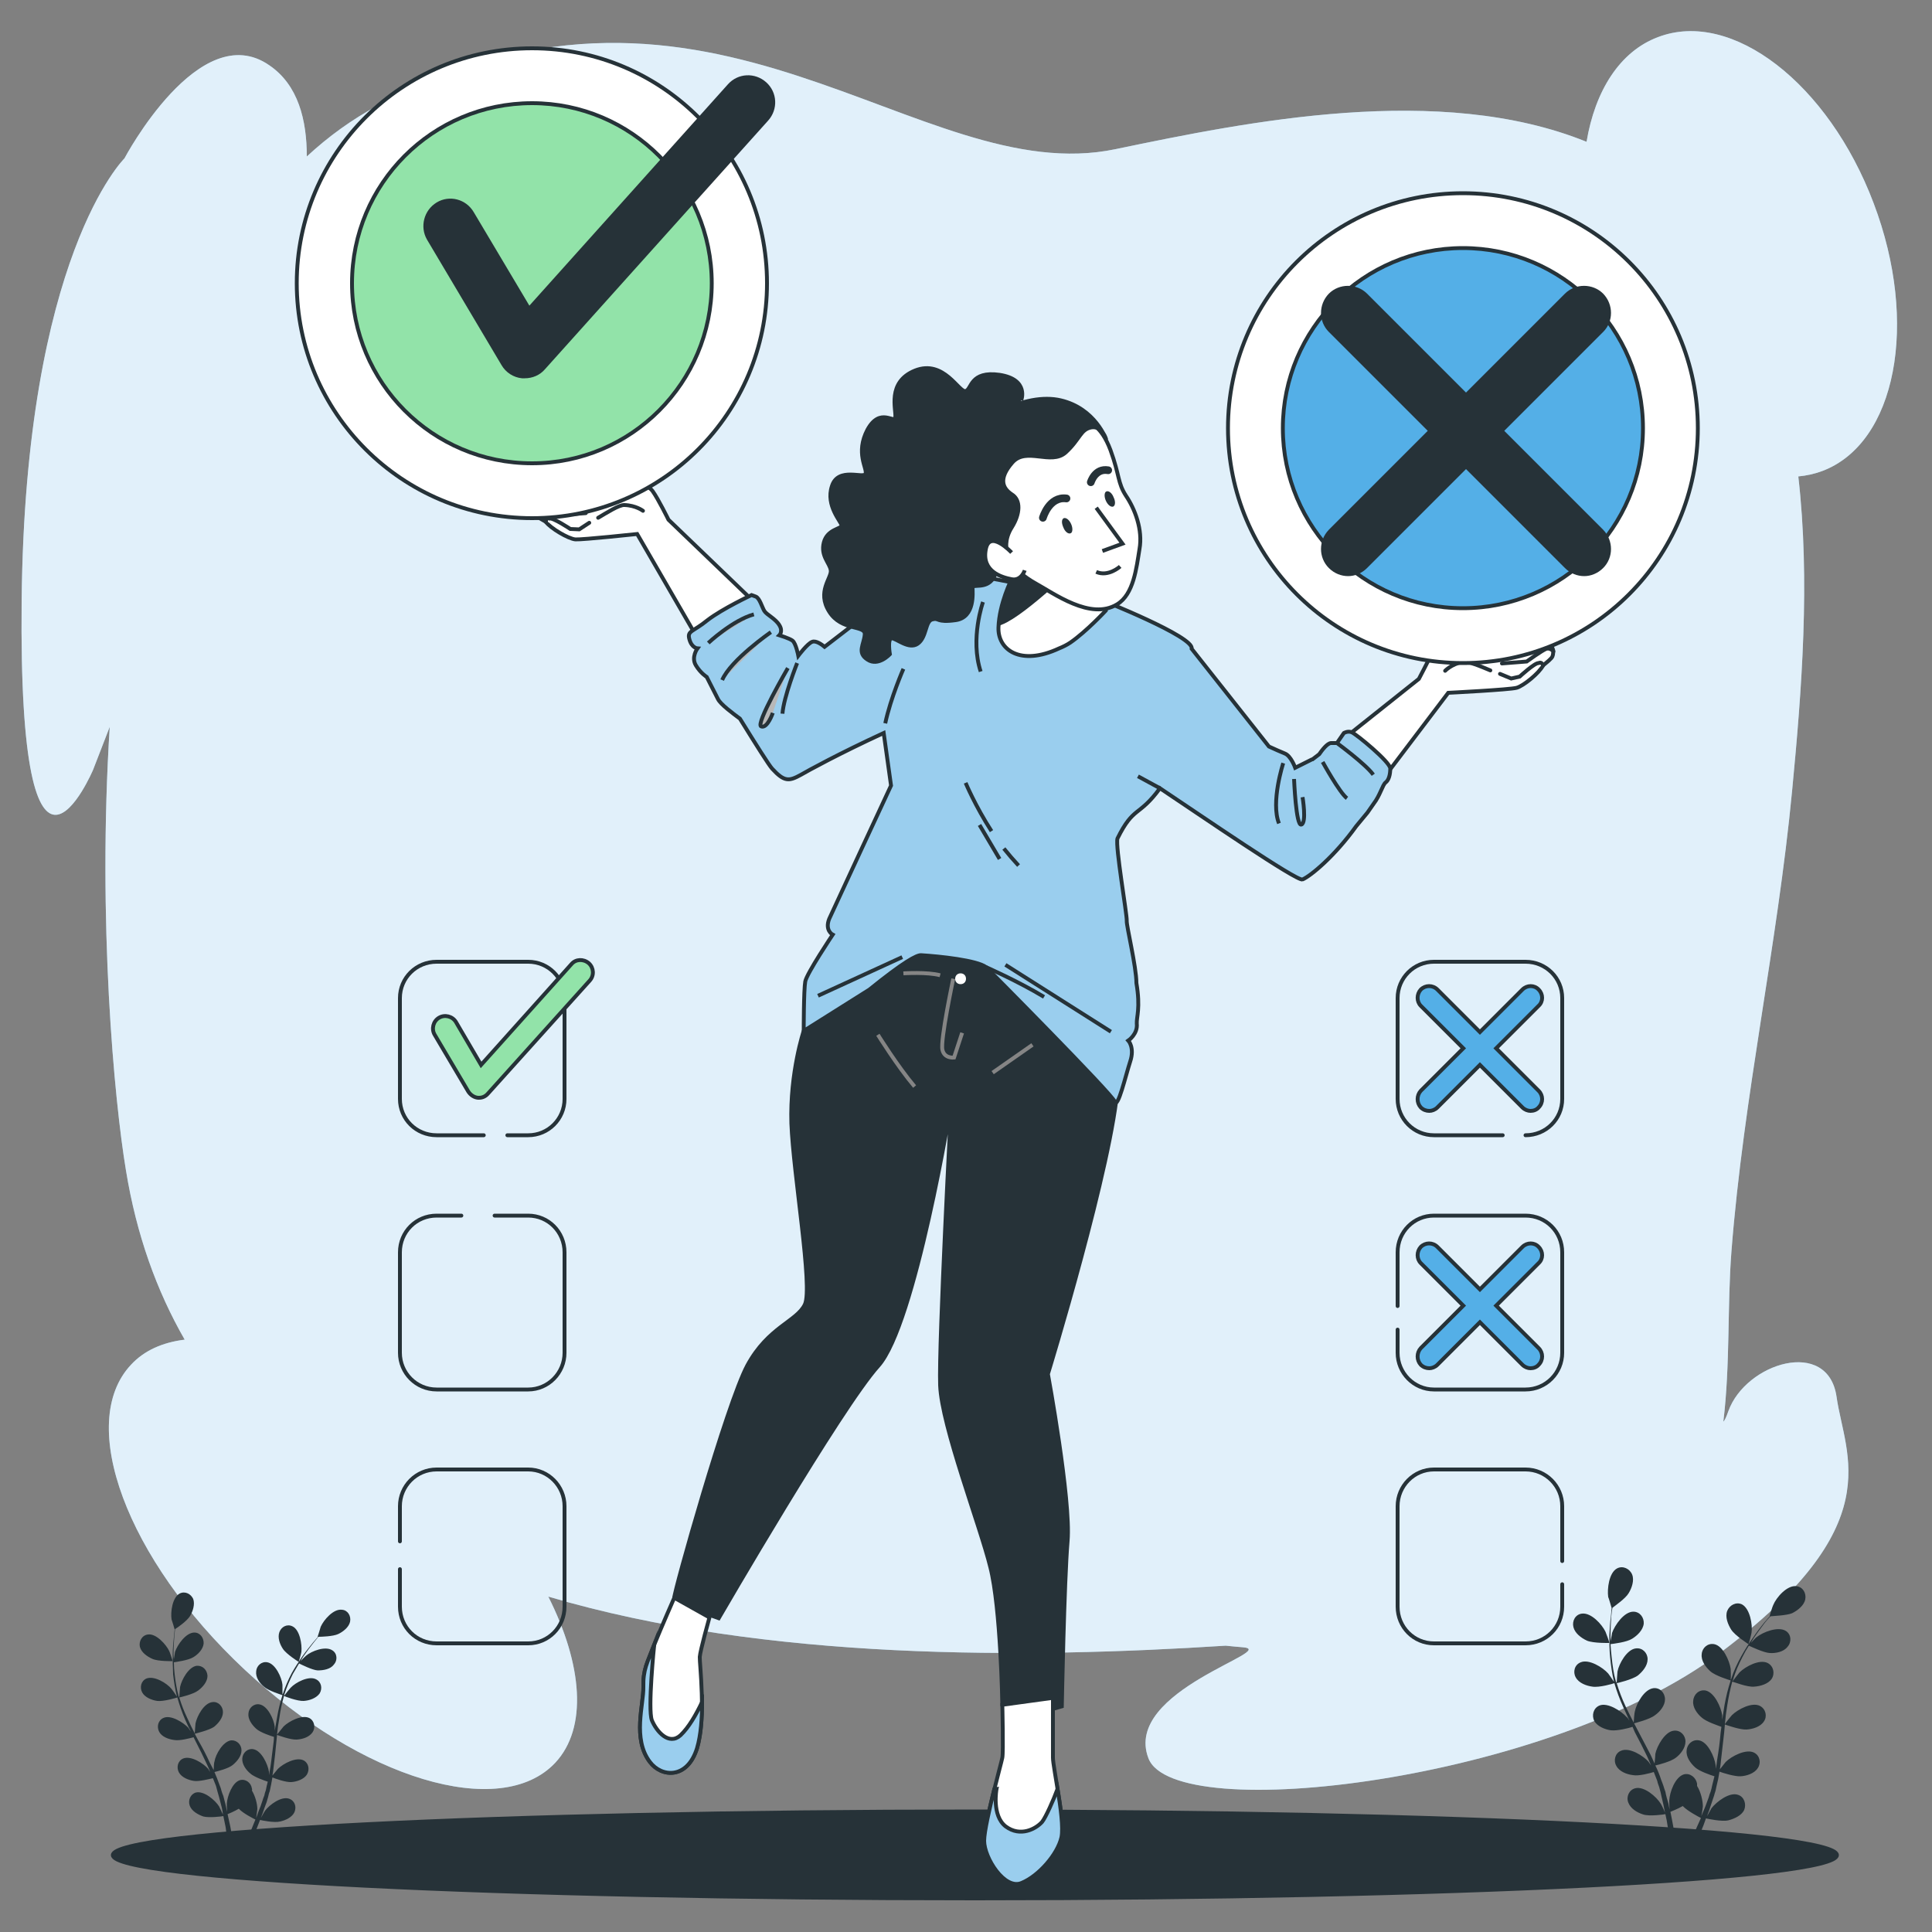 <svg version="1.2" xmlns="http://www.w3.org/2000/svg" viewBox="0 0 500 500" width="500" height="500">
	<rect x="0" y="0" width="500" height="500" fill="#808080" stroke="none"/>
	<title>8188947</title>
	<style>
		.s0 { fill: #9aceee } 
		.s1 { opacity: .7;fill: #ffffff } 
		.s2 { fill: #263238;stroke: #263238;stroke-miterlimit:10 } 
		.s3 { fill: #263238 } 
		.s4 { fill: none;stroke: #263238;stroke-linecap: round;stroke-miterlimit:10 } 
		.s5 { fill: #54afe7;stroke: #263238;stroke-miterlimit:10 } 
		.s6 { fill: #92e3a9;stroke: #263238;stroke-miterlimit:10 } 
		.s7 { fill: #ffffff;stroke: #263238;stroke-linecap: round;stroke-miterlimit:10 } 
		.s8 { fill: none;stroke: #858585;stroke-miterlimit:10 } 
		.s9 { fill: #ffffff;stroke: #263238;stroke-miterlimit:10 } 
		.s10 { fill: #9aceee;stroke: #263238;stroke-miterlimit:10 } 
		.s11 { fill: none;stroke: #263238;stroke-miterlimit:10 } 
		.s12 { fill: #b8b8b8;stroke: #263238;stroke-miterlimit:10 } 
		.s13 { fill: none;stroke: #263238;stroke-linecap: round;stroke-miterlimit:10;stroke-width: 2 } 
	</style>
	<g id="Background Simple">
		<g id="&lt;Group&gt;">
			<path id="&lt;Path&gt;" class="s0" d="m484.9 52.6c-11.7-31-36.7-50.3-55.8-43-9.9 3.7-16.3 13.9-18.5 27.1-38-15.4-87.8-5.2-121.9 1.9-51.1 10.7-104.3-57.4-190.9-11.3-6.7 3.6-12.8 8-18.4 13.2 0-9.4-2.2-18.5-9.7-23.6-18.1-12.6-37.5 24.1-37.5 24.1 0 0-25.7 25.2-26.6 114.5-0.9 89.4 18.5 43.7 18.5 43.7l4.3-11.1c-3.2 50.4 1.2 96.9 4.2 114.8 2.7 16.6 7.9 31.1 15.2 43.8-5.7 0.7-10.5 2.8-13.9 6.5-14.2 15.1-1.1 50.3 29.3 78.8 30.3 28.4 66.3 39.3 80.5 24.2 8.4-9 7.1-25.3-1.8-43 56.5 16.7 123.9 16 175.3 12.7 1.8 0.2 3.2 0.3 4.3 0.4 10.3 0.7-31 11.1-24.3 28.7 6.6 17.7 103.8 5.9 147.9-27.2 44.2-33.1 32.4-50.8 30.2-66.3-2.2-15.4-23.5-8.8-28 3.7-0.6 1.7-1 2.5-1.3 2.7 1.8-14.7 1-30.1 2.1-44.1 3.1-39.9 11.9-79.3 15.7-119.2 2.5-26.1 4.7-54.3 1.6-81.3q3.2-0.3 6.2-1.4c19.1-7.2 25.1-38.2 13.3-69.3z"/>
			<path id="&lt;Path&gt;" class="s1" d="m484.9 52.6c-11.7-31-36.7-50.3-55.8-43-9.9 3.7-16.3 13.9-18.5 27.1-38-15.4-87.8-5.2-121.9 1.9-51.1 10.7-104.3-57.4-190.9-11.3-6.7 3.6-12.8 8-18.4 13.2 0-9.4-2.2-18.5-9.7-23.6-18.1-12.6-37.5 24.1-37.5 24.1 0 0-25.7 25.2-26.6 114.5-0.9 89.4 18.5 43.7 18.5 43.7l4.3-11.1c-3.2 50.4 1.2 96.9 4.2 114.8 2.7 16.6 7.9 31.1 15.2 43.8-5.7 0.7-10.5 2.8-13.9 6.5-14.2 15.1-1.1 50.3 29.3 78.8 30.3 28.4 66.3 39.3 80.5 24.2 8.4-9 7.1-25.3-1.8-43 56.5 16.7 123.9 16 175.3 12.7 1.8 0.2 3.2 0.3 4.3 0.4 10.3 0.7-31 11.1-24.3 28.7 6.6 17.7 103.8 5.9 147.9-27.2 44.2-33.1 32.4-50.8 30.2-66.3-2.2-15.4-23.5-8.8-28 3.7-0.6 1.7-1 2.5-1.3 2.7 1.8-14.7 1-30.1 2.1-44.1 3.1-39.9 11.9-79.3 15.7-119.2 2.5-26.1 4.7-54.3 1.6-81.3q3.2-0.3 6.2-1.4c19.1-7.2 25.1-38.2 13.3-69.3z"/>
		</g>
	</g>
	<g id="Floor">
		<path id="&lt;Path&gt;" class="s2" d="m475.4 480.1c0 6.2-99.9 11.2-223.1 11.2-123.2 0-223.1-5-223.1-11.2 0-6.2 99.9-11.3 223.1-11.3 123.2 0 223.1 5.1 223.1 11.3z"/>
	</g>
	<g id="Plants">
		<g id="&lt;Group&gt;">
			<path id="&lt;Path&gt;" class="s3" d="m410.7 424.6c1.7 0.7 5.8 0.6 5.8 0.6 0.1 0-0.9-2.7-1-2.9-0.9-1.9-3.7-5-6.1-4.7-1.7 0.2-2.6 1.9-2.2 3.5 0.4 1.6 2 2.8 3.5 3.5z"/>
			<path id="&lt;Path&gt;" class="s3" d="m412.1 436.5c1.8 0.3 5.5-0.8 5.7-0.9q0.9 3.1 2.3 6.2 0.8 1.8 1.6 3.5c-0.3-0.5-0.6-0.9-0.7-0.9-1.4-1.6-5-3.9-7.1-3-1.6 0.7-2 2.6-1.3 4 0.8 1.4 2.8 2.2 4.3 2.4 1.6 0.2 4.8-0.6 5.6-0.9q0.3 0.7 0.6 1.4c1.1 2.1 2.2 4.2 3.2 6.3q0.5 1.1 1 2.3c-0.3-0.5-0.6-0.8-0.6-0.9-1.4-1.6-5-3.9-7.2-2.9-1.5 0.6-2 2.5-1.2 3.9 0.8 1.5 2.7 2.2 4.3 2.4 1.5 0.3 4.4-0.5 5.4-0.8q0.5 1.2 0.9 2.3c0.1 0.6 0.3 1 0.5 1.6q0.2 0.8 0.4 1.5c0.2 1.1 0.5 2.1 0.7 3.1q0.2 1 0.4 2c-0.3-0.8-1-2.2-1.1-2.3-1.1-1.8-4.3-4.6-6.6-4-1.6 0.4-2.4 2.2-1.8 3.7 0.6 1.6 2.3 2.6 3.9 3.1 1.6 0.5 5.3 0 5.7-0.1q0.4 1.7 0.6 3.2 0.2 1.1 0.4 2.2h1.5q-0.3-1.2-0.5-2.4-0.3-1.7-0.7-3.6c0.2-0.1 1.8-0.7 3.2-1.5 1.2 1.3 4.3 2.9 4.7 3.1q-0.7 1.5-1.3 2.9-0.3 0.8-0.6 1.5h1.5q0.2-0.5 0.4-0.9 0.7-1.6 1.3-3.4c0.5 0.1 4.1 0.9 5.8 0.5 1.5-0.4 3.4-1.2 4.1-2.7 0.6-1.5 0-3.4-1.6-3.9-2.2-0.8-5.6 1.8-6.9 3.5 0 0.1-0.7 1.2-1.1 2q0.2-0.7 0.5-1.4c0.3-1 0.7-2 1-3q0.3-0.8 0.5-1.6c0.2-0.5 0.3-1.1 0.4-1.6q0.5-1.9 0.8-3.9c0.8 0.3 3.9 1.3 5.5 1.2 1.5-0.1 3.5-0.7 4.4-2.1 0.9-1.3 0.6-3.2-0.9-4-2.1-1.1-5.9 0.9-7.4 2.4-0.1 0.1-1 1.3-1.5 1.9q0.2-1.2 0.3-2.4c0.3-2.3 0.5-4.7 0.8-7q0.1-1.1 0.2-2.2c0.3 0.1 3.9 1.4 5.6 1.3 1.6-0.1 3.6-0.7 4.5-2.1 0.9-1.3 0.5-3.2-1-4-2.1-1.1-5.8 0.9-7.3 2.4-0.1 0.1-1.5 1.8-1.8 2.3q0.2-2.4 0.6-4.8 0.5-3.2 1.3-6.2c0.2 0 3.9 1.5 5.7 1.3 1.6-0.1 3.6-0.7 4.5-2 0.9-1.4 0.5-3.3-1-4.1-2.1-1.1-5.8 0.9-7.3 2.4-0.1 0.1-1.6 2-1.8 2.3q0-0.2 0.1-0.3c0.6-2.2 1.5-4.1 2.4-5.9q0.8-1.6 1.7-3c0.7 0.3 3.8 1.8 5.4 1.9 1.6 0.1 3.6-0.3 4.6-1.6 1.1-1.2 1-3.2-0.4-4.1-2-1.3-6 0.3-7.6 1.6-0.1 0-0.9 0.9-1.5 1.5q0.4-0.7 0.8-1.3c1-1.5 2-2.8 2.8-3.9q0.8-1 1.5-1.7c0.8-0.1 4.1-0.2 5.6-0.8 1.4-0.7 3.1-2 3.4-3.6 0.3-1.6-0.6-3.2-2.3-3.4-2.4-0.3-5.2 2.9-6 4.9-0.1 0.1-1 2.9-0.9 2.9 0 0 0 0 0 0q-0.6 0.7-1.4 1.6c-0.9 1.1-1.9 2.4-2.9 3.9-1.1 1.5-2.1 3.1-3.1 4.9-1 1.8-1.9 3.7-2.6 5.9q0 0-0.1 0.1c0.1-0.7 0-2.7 0-2.8-0.3-2.1-2-6-4.3-6.4-1.7-0.3-3.1 1-3.2 2.6-0.2 1.7 1 3.3 2.2 4.4 1.3 1.2 5 2.3 5.3 2.4-0.7 2.1-1.2 4.2-1.6 6.4q-0.3 1.9-0.6 3.8c0-0.6 0-1.1 0-1.2-0.3-2.1-2-5.9-4.3-6.4-1.7-0.3-3.1 1-3.2 2.7-0.2 1.6 1 3.3 2.2 4.3 1.2 1.1 4.3 2.1 5.1 2.4q-0.1 0.7-0.2 1.5c-0.2 2.3-0.5 4.7-0.9 7q-0.1 1.2-0.4 2.4c0-0.5 0-1 0-1-0.3-2.1-2-6-4.3-6.4-1.7-0.3-3.1 1-3.2 2.6-0.2 1.7 1 3.3 2.2 4.4 1.1 1 4 2 5 2.3q-0.3 1.2-0.6 2.4c-0.1 0.5-0.2 1-0.4 1.6q-0.3 0.7-0.5 1.5c-0.4 1-0.7 2-1.1 2.9q-0.4 1-0.8 1.9c0.2-0.8 0.4-2.4 0.4-2.5 0-1.4-0.5-3.7-1.5-5.3q0-0.3 0-0.6c-0.3-1.6-1.8-2.8-3.4-2.4-2.3 0.7-3.7 4.6-3.8 6.8 0 0.1 0 1.4 0.1 2.3q-0.2-0.8-0.3-1.5c-0.3-1-0.6-2-0.8-3.1q-0.3-0.8-0.5-1.5c-0.2-0.6-0.4-1.1-0.6-1.6q-0.6-1.9-1.5-3.7c0.9-0.2 4-1 5.3-2 1.2-0.9 2.5-2.5 2.5-4.2 0-1.6-1.3-3-3-2.8-2.3 0.2-4.4 4-4.8 6 0 0.1-0.1 1.7-0.2 2.5q-0.5-1.1-1-2.2c-1.1-2.1-2.2-4.2-3.3-6.3q-0.5-1-1-1.9c0.3-0.1 4-1 5.4-2.1 1.3-0.9 2.6-2.5 2.6-4.1 0-1.7-1.3-3.1-3-2.9-2.4 0.3-4.4 4-4.8 6-0.1 0.2-0.3 2.4-0.3 2.9q-1.1-2.1-2.1-4.2-1.4-3-2.3-6c0.1 0 4-0.9 5.5-2 1.2-1 2.5-2.5 2.5-4.2 0-1.6-1.3-3-3-2.8-2.3 0.2-4.4 3.9-4.8 6 0 0.2-0.2 2.5-0.2 2.9q-0.1-0.1-0.2-0.3c-0.6-2.1-0.9-4.3-1.1-6.3q-0.2-1.7-0.3-3.4c0.8-0.1 4.2-0.5 5.6-1.4 1.3-0.8 2.8-2.2 3-3.9 0.1-1.6-1-3.1-2.7-3.1-2.4 0-4.8 3.5-5.5 5.5 0 0.1-0.2 1.2-0.4 2.1q0-0.8 0-1.5c0-1.8 0.1-3.4 0.2-4.9q0.1-1.2 0.3-2.2c0.6-0.5 3.4-2.4 4.2-3.8 0.8-1.3 1.5-3.3 0.9-4.8-0.6-1.5-2.4-2.4-3.9-1.6-2.1 1.1-2.6 5.3-2.3 7.4 0.1 0.1 0.9 2.9 0.9 2.9 0 0 0-0.1 0-0.1q-0.1 1-0.2 2.2c-0.2 1.4-0.3 3.1-0.4 4.9 0 1.8 0 3.7 0.2 5.7 0.2 2.1 0.5 4.2 1 6.4q0.1 0.1 0.1 0.1c-0.4-0.6-1.5-2.2-1.6-2.3-1.4-1.6-5-3.8-7.1-2.9-1.6 0.6-2.1 2.5-1.3 3.9 0.8 1.5 2.8 2.2 4.3 2.4z"/>
			<path id="&lt;Path&gt;" class="s3" d="m452.5 425.5c0.1 0 0.8-2.8 0.8-3 0.3-2-0.4-6.2-2.5-7.3-1.5-0.7-3.2 0.2-3.8 1.7-0.6 1.6 0.2 3.5 1 4.8 1 1.6 4.5 3.8 4.5 3.8z"/>
		</g>
		<g id="&lt;Group&gt;">
			<path id="&lt;Path&gt;" class="s3" d="m39.4 429.3c1.5 0.7 5.3 0.6 5.3 0.6 0 0-0.8-2.5-0.9-2.6-0.8-1.7-3.4-4.6-5.5-4.3-1.6 0.2-2.4 1.8-2.1 3.2 0.4 1.5 1.9 2.5 3.2 3.1z"/>
			<path id="&lt;Path&gt;" class="s3" d="m40.7 440.2c1.6 0.2 4.9-0.8 5.2-0.9q0.8 2.9 2 5.7 0.7 1.6 1.5 3.1c-0.3-0.4-0.6-0.8-0.6-0.9-1.3-1.4-4.6-3.5-6.5-2.6-1.4 0.6-1.8 2.3-1.1 3.6 0.7 1.3 2.4 1.9 3.8 2.1 1.5 0.3 4.3-0.5 5.1-0.7q0.3 0.6 0.6 1.2c1 1.9 1.9 3.8 2.8 5.7q0.5 1 0.9 2.1c-0.3-0.4-0.5-0.8-0.5-0.8-1.3-1.5-4.5-3.5-6.5-2.7-1.4 0.6-1.8 2.3-1.1 3.6 0.7 1.3 2.5 2 3.9 2.2 1.3 0.2 4-0.5 4.9-0.7q0.4 1 0.8 2c0.1 0.5 0.3 1 0.4 1.5q0.2 0.7 0.4 1.4c0.2 0.9 0.5 1.8 0.7 2.7q0.2 0.9 0.3 1.8c-0.3-0.6-0.9-1.9-1-2.1-1-1.6-3.9-4.1-6-3.6-1.4 0.4-2.1 2-1.6 3.4 0.5 1.4 2.1 2.3 3.5 2.8 1.5 0.4 4.8 0 5.2-0.1q0.3 1.5 0.6 2.9 0.1 1 0.3 2h1.3q-0.2-1.1-0.4-2.2-0.3-1.5-0.7-3.2c0.3-0.1 1.7-0.7 2.9-1.4 1.1 1.2 3.9 2.6 4.3 2.8q-0.6 1.4-1.1 2.7-0.3 0.6-0.6 1.3h1.4q0.2-0.4 0.3-0.8 0.6-1.5 1.2-3.1c0.4 0.1 3.7 0.8 5.2 0.4 1.4-0.3 3.1-1.1 3.7-2.4 0.6-1.4 0.1-3-1.4-3.5-2-0.7-5.1 1.6-6.2 3.1-0.1 0.1-0.7 1.2-1.1 1.9q0.3-0.7 0.5-1.3c0.3-0.9 0.6-1.8 1-2.8q0.2-0.7 0.4-1.4c0.1-0.4 0.2-1 0.4-1.4q0.4-1.8 0.7-3.6c0.7 0.3 3.5 1.3 4.9 1.2 1.4-0.1 3.2-0.7 4-1.9 0.8-1.3 0.5-3-0.8-3.7-1.9-1-5.3 0.8-6.7 2.2-0.1 0.1-0.9 1.1-1.4 1.7q0.2-1 0.3-2.1c0.3-2.2 0.5-4.3 0.7-6.4q0.1-1 0.2-2c0.3 0.1 3.5 1.3 5.1 1.2 1.5-0.1 3.2-0.6 4.1-1.9 0.8-1.2 0.5-3-0.9-3.7-1.9-0.9-5.3 0.9-6.6 2.2-0.1 0.1-1.4 1.7-1.7 2.1q0.2-2.2 0.6-4.3 0.4-2.9 1.2-5.7c0.1 0.1 3.5 1.4 5.1 1.3 1.5-0.1 3.2-0.7 4.1-1.9 0.8-1.3 0.5-3-0.9-3.7-1.9-1-5.3 0.8-6.6 2.2-0.1 0.1-1.5 1.8-1.7 2.1q0.1-0.2 0.1-0.4c0.6-1.9 1.4-3.7 2.2-5.3q0.8-1.4 1.6-2.7c0.6 0.3 3.4 1.7 4.8 1.8 1.5 0 3.3-0.3 4.2-1.5 1-1.1 0.9-2.9-0.4-3.7-1.8-1.2-5.4 0.2-6.8 1.4-0.1 0.1-0.9 0.8-1.4 1.4q0.3-0.6 0.7-1.2c0.9-1.3 1.8-2.5 2.6-3.5q0.7-0.9 1.3-1.6c0.8 0 3.8-0.1 5.1-0.7 1.3-0.6 2.8-1.8 3.1-3.2 0.3-1.5-0.6-3-2.1-3.1-2.2-0.3-4.7 2.6-5.5 4.4 0 0.1-0.8 2.6-0.8 2.6 0 0 0.1 0 0.1 0q-0.6 0.7-1.3 1.5c-0.8 1-1.8 2.2-2.7 3.5-0.9 1.3-1.9 2.8-2.8 4.4-0.9 1.7-1.7 3.5-2.3 5.4q-0.1 0-0.1 0.1c0-0.7 0-2.4 0-2.5-0.2-1.9-1.8-5.4-3.9-5.8-1.5-0.3-2.8 0.9-2.9 2.3-0.2 1.6 0.9 3.1 2 4 1.2 1.1 4.5 2.1 4.8 2.2q-0.9 2.8-1.4 5.8-0.3 1.7-0.6 3.4c0-0.5 0-1 0-1-0.2-1.9-1.8-5.4-3.9-5.8-1.5-0.3-2.8 0.9-2.9 2.3-0.2 1.5 0.9 3 2 4 1.1 1 3.9 1.9 4.6 2.1q0 0.7-0.1 1.4c-0.3 2.1-0.5 4.3-0.8 6.3q-0.2 1.1-0.4 2.2c0-0.5 0-0.9 0-0.9-0.3-1.9-1.9-5.4-4-5.8-1.5-0.3-2.8 0.9-2.9 2.4-0.1 1.5 1 3 2.1 3.9 1 0.9 3.6 1.8 4.5 2.1q-0.3 1.1-0.5 2.2c-0.2 0.5-0.3 0.9-0.4 1.4q-0.3 0.7-0.5 1.4c-0.3 0.9-0.6 1.8-1 2.7q-0.3 0.8-0.6 1.7c0.1-0.7 0.3-2.2 0.3-2.3 0-1.3-0.5-3.3-1.4-4.8q0.1-0.3 0-0.5c-0.2-1.5-1.6-2.6-3.1-2.2-2 0.6-3.3 4.2-3.4 6.1 0 0.1 0 1.3 0.1 2.1q-0.2-0.7-0.3-1.3c-0.2-1-0.5-1.9-0.7-2.8q-0.3-0.7-0.5-1.4c-0.1-0.5-0.3-1-0.5-1.5q-0.6-1.7-1.3-3.3c0.8-0.2 3.6-0.9 4.7-1.8 1.1-0.9 2.3-2.3 2.3-3.8 0-1.5-1.2-2.7-2.7-2.6-2.1 0.3-4 3.6-4.3 5.5-0.1 0.1-0.2 1.5-0.2 2.2q-0.5-1-1-1.9c-0.9-2-1.9-3.9-3-5.8q-0.4-0.8-0.9-1.7c0.3-0.1 3.7-0.9 5-1.8 1.1-0.9 2.3-2.3 2.3-3.8 0-1.5-1.2-2.8-2.7-2.6-2.2 0.2-4 3.6-4.4 5.5 0 0.1-0.2 2.1-0.2 2.6q-1-1.9-1.9-3.9-1.3-2.7-2.1-5.4c0.1 0 3.6-0.8 4.9-1.8 1.2-0.9 2.4-2.3 2.4-3.8-0.1-1.5-1.2-2.7-2.8-2.6-2.1 0.3-3.9 3.6-4.3 5.5 0 0.1-0.2 2.3-0.2 2.7q-0.1-0.2-0.2-0.4c-0.5-1.9-0.8-3.8-1-5.6q-0.2-1.6-0.2-3.1c0.6-0.1 3.7-0.5 5-1.3 1.2-0.7 2.5-2 2.7-3.5 0.1-1.5-0.9-2.9-2.4-2.9-2.2 0-4.4 3.2-5 5 0 0.1-0.2 1.1-0.3 1.9q-0.1-0.7-0.1-1.3c0-1.7 0.1-3.1 0.2-4.4q0.1-1.1 0.2-2.1c0.7-0.4 3.1-2.1 3.9-3.4 0.7-1.2 1.3-3 0.8-4.4-0.6-1.3-2.1-2.1-3.5-1.4-1.9 1-2.4 4.8-2.1 6.7 0.1 0.2 0.8 2.6 0.8 2.6 0 0 0 0 0 0q-0.1 0.9-0.2 2c-0.1 1.3-0.3 2.7-0.3 4.4 0 1.6 0 3.3 0.1 5.2 0.2 1.8 0.5 3.8 1 5.8q0 0 0 0c-0.3-0.5-1.3-1.9-1.4-2-1.2-1.5-4.5-3.5-6.5-2.7-1.4 0.6-1.8 2.3-1.1 3.6 0.7 1.3 2.5 2 3.9 2.2z"/>
			<path id="&lt;Path&gt;" class="s3" d="m77.3 430.1c0 0.1 0.7-2.4 0.7-2.6 0.2-1.9-0.4-5.7-2.3-6.6-1.4-0.7-2.9 0.1-3.4 1.5-0.5 1.4 0.1 3.1 0.9 4.3 0.9 1.4 4.1 3.4 4.1 3.4z"/>
		</g>
	</g>
	<g id="Cons Mark 2">
		<path id="&lt;Path&gt;" class="s4" d="m388.9 293.8h-17.8c-5.2 0-9.4-4.2-9.4-9.4v-26.1c0-5.2 4.2-9.4 9.4-9.4h23.7c5.3 0 9.5 4.2 9.5 9.4v26.1c0 5.2-4.2 9.4-9.5 9.4"/>
		<path id="&lt;Path&gt;" class="s4" d="m361.7 338v-13.9c0-5.3 4.2-9.5 9.4-9.5h23.7c5.3 0 9.5 4.2 9.5 9.5v26c0 5.2-4.2 9.5-9.5 9.5h-23.7c-5.2 0-9.4-4.3-9.4-9.5v-6"/>
		<path id="&lt;Path&gt;" class="s4" d="m404.3 410v5.8c0 5.3-4.2 9.5-9.5 9.5h-23.7c-5.2 0-9.4-4.2-9.4-9.5v-26c0-5.2 4.2-9.5 9.4-9.5h23.7c5.3 0 9.5 4.3 9.5 9.5v14.2"/>
		<path id="&lt;Path&gt;" class="s5" d="m387.2 271.3l11-11c1.2-1.1 1.2-3 0-4.2-1.1-1.2-3-1.2-4.2 0l-11 11-11-11c-1.2-1.2-3.1-1.2-4.3 0-1.1 1.2-1.1 3.1 0 4.2l11 11-11 11c-1.1 1.2-1.1 3.1 0 4.3 0.6 0.6 1.4 0.9 2.2 0.9 0.7 0 1.5-0.3 2.1-0.9l11-11 11 11c0.6 0.6 1.4 0.9 2.1 0.9 0.8 0 1.6-0.3 2.1-0.9 1.2-1.2 1.2-3.1 0-4.3z"/>
		<path id="&lt;Path&gt;" class="s5" d="m387.2 337.9l11-11c1.2-1.1 1.2-3 0-4.2-1.1-1.2-3-1.2-4.2 0l-11 11-11-11c-1.2-1.2-3.1-1.2-4.3 0-1.1 1.2-1.1 3.1 0 4.2l11 11-11 11c-1.1 1.2-1.1 3.1 0 4.3 0.6 0.6 1.4 0.9 2.2 0.9 0.7 0 1.5-0.3 2.1-0.9l11-11 11 11c0.6 0.6 1.4 0.9 2.1 0.9 0.8 0 1.6-0.3 2.1-0.9 1.2-1.2 1.2-3.1 0-4.3z"/>
	</g>
	<g id="Pros Mark 2">
		<path id="&lt;Path&gt;" class="s4" d="m125.2 293.8h-12.2c-5.3 0-9.5-4.2-9.5-9.4v-26.1c0-5.2 4.2-9.4 9.5-9.4h23.7c5.2 0 9.4 4.2 9.4 9.4v26.1c0 5.2-4.2 9.4-9.4 9.4h-5.4"/>
		<path id="&lt;Path&gt;" class="s4" d="m128 314.6h8.7c5.2 0 9.4 4.2 9.4 9.5v26c0 5.2-4.2 9.5-9.4 9.5h-23.7c-5.3 0-9.5-4.3-9.5-9.5v-26c0-5.3 4.2-9.5 9.5-9.5h6.4"/>
		<path id="&lt;Path&gt;" class="s4" d="m103.5 398.9v-9.1c0-5.2 4.2-9.5 9.5-9.5h23.7c5.2 0 9.4 4.3 9.4 9.5v26c0 5.3-4.2 9.5-9.4 9.5h-23.7c-5.3 0-9.5-4.2-9.5-9.5v-9.7"/>
		<g id="&lt;Group&gt;">
			<path id="&lt;Path&gt;" class="s6" d="m124 284.1q-0.2 0-0.3 0c-1-0.1-1.9-0.7-2.5-1.6l-8.7-14.7c-0.9-1.5-0.4-3.5 1.1-4.4 1.5-0.9 3.5-0.4 4.4 1.1l6.5 11.1 23.4-26.1c1.1-1.3 3.1-1.4 4.5-0.2 1.3 1.2 1.4 3.2 0.2 4.5l-26.3 29.2c-0.6 0.7-1.4 1.1-2.3 1.1z"/>
		</g>
	</g>
	<g id="Character">
		<g id="&lt;Group&gt;">
			<g id="&lt;Group&gt;">
				<path id="&lt;Path&gt;" class="s7" d="m173 134.5c0 0-2.6-5.3-4.1-7.4-1.5-2.1-6.6-2.8-7.8-3.1-1.3-0.3-7.6-2.3-9.2-3.4-1.5-1.1-2.1-0.1-2 1 0.2 2.1 2.8 3.6 3.6 3.6 1.3-0.1 1.6 1.3 1.6 1.3 0 0-9.6 1.7-10.1 1.5-0.6-0.3-4.9-1.8-6.1-0.9-0.7 0.5-0.6 0.6-0.5 2 0.1 0.3-0.6 2.4-0.4 2.7 0.2 0.6 0.2 1.1 0.8 1.7 0.8 0.7 2.2 1.3 2.5 1.6 1.2 1.6 5.7 4.3 7.6 4.5 1.9 0.1 16-1.4 16-1.4l15.4 26.6 15.6-8.3z"/>
				<path id="&lt;Path&gt;" class="s7" d="m152.5 135.3c-1.1 0.7-2.6 1.7-2.6 1.7l-2.3-0.1c0 0-4.5-3-5.4-2.7 0 0-1-0.4-0.9 0.9"/>
				<path id="&lt;Path&gt;" class="s7" d="m166.4 132.2c0 0-1.8-1.4-4.8-1.5-1.3-0.1-4.6 2-6.8 3.3"/>
				<path id="&lt;Path&gt;" class="s7" d="m155.1 126.5l5.4 0.2"/>
				<path id="&lt;Path&gt;" class="s7" d="m138.4 129.1c0 0 0.4-1.1 1.7-0.8 1.4 0.2 4.8 2.2 4.8 2.2l6.4-0.7"/>
				<path id="&lt;Path&gt;" class="s7" d="m138 131.8c0 0 0.5-1.1 1.7-0.9 1.1 0.2 5.5 2.4 5.5 2.4l6.4-0.5"/>
			</g>
			<g id="&lt;Group&gt;">
				<path id="&lt;Path&gt;" class="s7" d="m367.2 175.7c0 0 2.3-4.4 3.5-6.8 1.2-2.3 6.1-3.8 7.2-4.3 1.2-0.5 7.1-3.5 8.5-4.8 1.3-1.3 2.1-0.5 2.2 0.7 0.1 2-2.2 4-3.1 4.1-1.2 0.1-1.3 1.5-1.3 1.5 0 0 9.8 0.1 10.3-0.2 0.5-0.3 4.5-2.5 5.8-1.8 0.8 0.3 0.7 0.4 0.8 1.8 0 0.4 1 2.3 0.9 2.7-0.1 0.6 0 1.1-0.5 1.7-0.7 0.8-2 1.7-2.2 2-1 1.9-5 5.2-6.8 5.7-1.8 0.5-17.7 1.3-17.7 1.3l-15.7 20.7-11-9.1z"/>
				<path id="&lt;Path&gt;" class="s7" d="m388.2 174.4c1.2 0.5 2.9 1.2 2.9 1.2l2.2-0.5c0 0 3.9-3.6 4.9-3.5 0 0 0.9-0.5 1.1 0.7"/>
				<path id="&lt;Path&gt;" class="s4" d="m374 173.6c0 0 1.6-1.7 4.5-2.3 1.3-0.3 4.8 1.2 7.2 2.2"/>
				<path id="&lt;Path&gt;" class="s7" d="m384.2 166.1l-5.3 1.1"/>
				<path id="&lt;Path&gt;" class="s7" d="m401.1 165.9c0 0-0.5-1-1.8-0.5-1.3 0.5-4.3 3-4.3 3l-6.5 0.3"/>
				<path id="&lt;Path&gt;" class="s7" d="m402 168.6c0 0-0.7-1-1.8-0.7-1.1 0.4-5.1 3.3-5.1 3.3l-6.4 0.5"/>
			</g>
			<g id="&lt;Group&gt;">
				<g id="&lt;Group&gt;">
					<path id="&lt;Path&gt;" class="s2" d="m208 266.8c0 0-3.6 10.7-3.2 23.9 0.5 13.2 5.6 42.4 3.5 46.9-2.1 4.4-9.5 5.8-14.9 15.8-5.3 9.9-19 58.7-18.9 60.1 0.1 1.3 11.5 5.3 11.5 5.3 0 0 31.7-54.7 41.3-65.3 9.6-10.7 18.9-68.1 18.9-68.1 0 0-3.3 62.5-2.9 73.1 0.4 10.6 10.4 36.5 13 47.1 2.7 10.5 3.1 35.6 3.1 35.6 0 0 9.2 2.2 12.3 1.3 3.1-0.9 3.1-0.9 3.1-0.9 0 0 0.6-32.3 1.5-42.8 0.9-10.6-5.1-43.2-5.1-43.2 0 0 16.8-54.8 18.1-75 0 0-5.3-24.6-15.8-33-10.6-8.4-27.7-12.3-38.7-8.4-11 4-26.8 27.6-26.8 27.6z"/>
					<path id="&lt;Path&gt;" class="s7" d="m250.5 253.3c0 1.1-0.8 1.9-1.9 1.9-1.1 0-1.9-0.8-1.9-1.9 0-1.1 0.8-1.9 1.9-1.9 1.1 0 1.9 0.8 1.9 1.9z"/>
					<path id="&lt;Path&gt;" class="s8" d="m246.7 253.3c0 0-3.4 16-2.8 18.4 0.5 2.3 3 2 3 2l2.1-6.4"/>
					<path id="&lt;Path&gt;" class="s8" d="m233.8 251.9c0 0 6.2-0.4 9.5 0.5"/>
					<path id="&lt;Path&gt;" class="s8" d="m227.2 267.8c0 0 5.1 8.2 9.5 13.4"/>
					<path id="&lt;Path&gt;" class="s8" d="m267.2 270.4l-10.3 7.2"/>
				</g>
				<path id="&lt;Path&gt;" class="s9" d="m259.4 441.2c0 0 0.3 12.2 0 13.7-0.3 1.6-4.7 17.2-4.7 21.5 0 4.4 5.3 12.8 9.7 10.9 4.4-1.8 9.3-7.4 10.3-11.8 0.9-4.4-2.2-18.1-2.2-20.6 0-2.4 0-15.5 0-15.5z"/>
				<path id="&lt;Path&gt;" class="s10" d="m264.4 487.3c4.4-1.8 9.3-7.4 10.3-11.8 0.5-2.4-0.2-7.8-1-12.5-1.1 2.9-3 7.2-4 8.5-1.6 1.8-5.6 4-9.4 1.2-3.7-2.8-2.4-9.7-2.4-9.7l-0.6 0.1c-1.2 5-2.6 10.9-2.6 13.3 0 4.4 5.3 12.8 9.7 10.9z"/>
				<path id="&lt;Path&gt;" class="s9" d="m174.5 413.5c0 0-3.3 7.5-5.2 12.2-1.8 4.7-2.9 6.3-2.8 10.9 0.1 4.5-2.9 13.4 1.7 19.4 3 4 9.7 4.5 12.2-3.6 2.4-8 0.6-22 0.7-23.6 0.1-1.6 2.5-10.2 2.5-10.2z"/>
				<path id="&lt;Path&gt;" class="s10" d="m166.5 436.6c0.1 4.5-2.9 13.4 1.7 19.4 3 4 9.7 4.5 12.2-3.6 1-3.4 1.3-7.8 1.3-11.9-1.6 3.3-3.4 6.5-5.6 8.6-3 2.7-6.2-1-7.4-3.9-1.1-2.9 0.6-19.5 0.6-19.5-1.8 4.7-2.9 6.3-2.8 10.9z"/>
			</g>
			<g id="&lt;Group&gt;">
				<path id="&lt;Path&gt;" class="s10" d="m349.8 189.5c-1-0.4-2 0.2-2 0.2l-1.8 2.6c0 0 0 0-1.5 0-1 0-2.4 1.9-3.1 2.9l-1.7 1.3q-0.1 0-0.3 0.1c-1.6 0.8-4.2 2.1-4.2 2.1 0 0-1.1-3.1-2.7-3.7-1-0.4-2.8-1.2-4.1-1.8l-20-25.3c0.8-3.1-23.8-12.8-23.8-12.8l-33.8-6.5-17.9 3.8-19.5 15c-0.6-0.5-2.2-1.7-3.2-1.3-1.2 0.4-3.6 3.6-3.6 3.6 0 0-0.6-3.2-1.5-3.9-0.8-0.6-3.4-1.4-3.4-1.4 0 0 1-1 0-2.6-1-1.7-3.3-2.7-3.9-3.7-0.6-1-1.2-3.3-2.2-3.7-1.1-0.4-1.1-0.4-1.1-0.4 0 0-7.5 3.5-11.4 6.5-3.8 3.1-5.3 2.7-4.7 4.9 0.6 2.3 2.1 2.4 2.1 2.4 0 0-1.7 2.3-0.4 4.4 1.2 2 2.8 3 2.8 3 0 0 1.9 3.7 2.9 5.7 0.7 1.4 3.7 3.6 5.7 5.1 4.2 6.8 7.5 12 8.3 12.9 3.2 3.5 4.4 3.3 7.5 1.6 1.7-1 9.9-5.5 21.4-10.8l1.9 13.6c0 0-14.7 31.6-16 34.5-1.2 3 0.9 4.1 0.9 4.1 0 0-6.7 10-7.1 12.1-0.4 2.1-0.4 12.8-0.4 12.8l17-10.7c8.9-7.2 12.3-9 13.4-8.9 4.8 0.3 14.4 1.3 16.8 3.1 0 0 32.6 32.8 33.3 34.8 0.8 1.9 2.8-6.7 4-10.4 1.2-3.6-0.5-5.4-0.5-5.4 0 0 2.5-1.7 2.2-4.4-0.1-1.7 1-4-0.1-10.5 0-4.2-2.6-14.8-2.5-16.1 0.1-1.6-3-19.3-2.4-21.3 4.2-8.5 5.5-5.5 11-13 10.2 6.8 35.5 24.2 36.9 23.6 2.1-0.9 8.3-6 13.9-13.8l2.9-3.5c0 0 0 0 1.6-2.3 1.7-2.2 2.3-4.9 3.1-5.5 0.8-0.6 1.2-2 1.2-3.6 0-1.7-8.9-9-10-9.4z"/>
				<path id="&lt;Path&gt;" class="s11" d="m300.2 204l-5.7-3.1"/>
				<path id="&lt;Path&gt;" class="s11" d="m259.8 219.6c1.2 1.5 2.5 3 3.8 4.4"/>
				<path id="&lt;Path&gt;" class="s11" d="m249.9 202.6c0 0 2.5 6 6.7 12.5"/>
				<path id="&lt;Path&gt;" class="s11" d="m253.5 213.5l5.2 8.8"/>
				<path id="&lt;Path&gt;" class="s11" d="m254.4 155.8c0 0-3.4 9.5-0.6 18"/>
				<g id="&lt;Group&gt;">
					<path id="&lt;Path&gt;" class="s9" d="m260.2 249.7c0 0 21 13.3 27.3 17.3"/>
					<path id="&lt;Path&gt;" class="s9" d="m211.7 257.7l21.8-10"/>
					<path id="&lt;Path&gt;" class="s9" d="m255.2 250.3c0 0 8.4 3.7 15 7.7"/>
				</g>
				<g id="&lt;Group&gt;">
					<path id="&lt;Path&gt;" class="s9" d="m233.8 173.1c0 0-3.3 7.5-4.7 14.1"/>
					<path id="&lt;Path&gt;" class="s12" d="m206.3 171.6c0 0-3.5 8.8-3.8 13.1"/>
					<path id="&lt;Path&gt;" class="s12" d="m199.5 163.6c0 0-10.4 7.2-12.6 12.4"/>
					<path id="&lt;Path&gt;" class="s12" d="m183.3 166.4c0 0 6.3-5.9 11.8-7.4"/>
					<path id="&lt;Path&gt;" class="s12" d="m203.9 172.9c0 0-8.5 14.6-6.9 15.1 1.6 0.6 3-3.5 3-3.5"/>
				</g>
				<path id="&lt;Path&gt;" class="s11" d="m334.9 201.6c0 0 0.5 12.4 1.9 11.8 1.4-0.5 0.3-7.1 0.3-7.1"/>
				<path id="&lt;Path&gt;" class="s11" d="m342.3 197.2c0 0 4.4 8 6.3 9.4"/>
				<path id="&lt;Path&gt;" class="s11" d="m346 192.3c0 0 7.5 5.5 9.4 8.2"/>
				<path id="&lt;Path&gt;" class="s11" d="m332.1 197.5c0 0-3.3 10.1-1.1 15.6"/>
			</g>
			<g id="&lt;Group&gt;">
				<g id="&lt;Group&gt;">
					<path id="&lt;Path&gt;" class="s9" d="m269.7 148.1l-2.9-1.8c0 0-2.6-0.8-5 3.6 0 0-3.2 6.3-3.4 12.5-0.2 5.7 5.6 10.1 15.7 5.4 1-0.4 2-0.9 2.9-1.5 4.2-2.9 9.2-8.3 9.2-8.3l2.2-16.6c-4.4 2.6-13.8 5.3-18.7 6.7z"/>
					<path id="&lt;Path&gt;" class="s2" d="m279.5 144.7c0 0-14.1 14-20.4 16.5l2.9-13.2 17.9-5.3z"/>
				</g>
				<g id="&lt;Group&gt;">
					<path id="&lt;Path&gt;" class="s9" d="m281.7 109.4c0 0 3.2 0.4 5.7 7.1 2.4 6.6 1.8 8.4 4 11.8 2.3 3.4 4.4 8.8 3.5 13.8-0.8 4.9-1.5 11.7-5.8 14.3-6.9 4.2-16.3-2.8-21.4-5.6-5-2.8-9.3-8.2-10.9-10.6-1.5-2.4-4.9-8.2-4.7-14.5 0.3-6.2 7.5-13.4 11.4-15.3 3.9-1.8 10.8-2.9 18.2-1z"/>
					<path id="&lt;Path&gt;" class="s2" d="m264.3 103.6c0 0 2.1-5.4-5.6-6.6-7.7-1.1-7.2 3.8-8.8 4.2-1.7 0.5-5.6-8.3-13.1-5.3-7.4 3-4.8 10.2-5.1 12.1-0.2 1.8-3.9-2.8-7.2 3.2-3.2 6.1 0 10-0.5 11.4-0.4 1.4-7.1-1.9-8.7 3.2-1.7 5.1 2.5 9.3 2.5 10.2 0 0.9-3.7 0.9-4.6 4.4-0.9 3.5 1.6 5.4 1.8 7.2 0.3 1.9-3.7 5.5-0.4 10.7 3.2 5.1 9.4 3.4 9.2 5.9-0.2 2.6-2.1 4.7 0.7 6.5 2.8 1.9 5.8-1.4 5.8-1.4 0 0-0.7-4.1 0.5-4.1 1.2 0 4.4 3 6.7 1.4 2.4-1.7 1.9-5.9 3.8-6.3 1.8-0.5 0.9 0.9 6 0.2 5.1-0.7 4.4-7.2 4.4-8.4 0-1.1 3.5 0.5 5.4-2.5 1.8-3 0.4-5.4 0.4-5.4 0 0-5.3-8.8-4.6-13.9"/>
					<path id="&lt;Path&gt;" class="s2" d="m260.6 142.6c0 0-0.9-2.8 1.3-6.2 2.1-3.4 2.4-7-0.1-8.5-2.4-1.6-3.4-4.1 0.2-8.2 3.6-4.1 10 0.8 13.8-2.6 3.8-3.5 3.8-6 6.7-6.5 2.9-0.4 3.8 3.2 3.8 3.2 0 0-2.8-8.1-11.8-10.2-8.9-2.1-23 4.3-27.5 16.5-4.6 12.3 10.5 24.1 10.5 24.1 0 0 1 0.3 3.1-1.6z"/>
					<path id="&lt;Path&gt;" class="s11" d="m283.7 131.4l6.8 9.3-5.2 1.9"/>
					<path id="&lt;Path&gt;" class="s11" d="m289.9 146.6c0 0-3.1 2.8-6.2 1.4"/>
					<path id="&lt;Path&gt;" class="s3" d="m277.2 135.6c0.5 1.1 0.4 2.2-0.1 2.4-0.6 0.3-1.5-0.4-1.9-1.5-0.5-1.1-0.5-2.1 0.1-2.4 0.6-0.2 1.4 0.4 1.9 1.5z"/>
					<path id="&lt;Path&gt;" class="s3" d="m288.2 128.7c0.5 1 0.5 2.1-0.1 2.4-0.6 0.2-1.4-0.4-1.9-1.5-0.5-1.1-0.4-2.2 0.1-2.4 0.6-0.3 1.5 0.4 1.9 1.5z"/>
					<path id="&lt;Path&gt;" class="s13" d="m269.9 134c0 0 1.6-5.6 6.1-5"/>
					<path id="&lt;Path&gt;" class="s13" d="m282.3 124.8c0 0 1.1-3.7 4.5-3.1"/>
					<path id="&lt;Path&gt;" class="s9" d="m261.8 143c0 0-5.8-6.2-6.7-0.7-1 5.6 4.1 7.1 6.7 7.6 2.5 0.5 3.4-2.3 3.4-2.3"/>
				</g>
			</g>
		</g>
	</g>
	<g id="Cons Mark 2">
		<g id="&lt;Group&gt;">
			<path id="&lt;Path&gt;" class="s9" d="m439.4 110.8c0 33.6-27.2 60.8-60.8 60.8-33.6 0-60.8-27.2-60.8-60.8 0-33.6 27.2-60.8 60.8-60.8 33.6 0 60.8 27.2 60.8 60.8z"/>
			<path id="&lt;Path&gt;" class="s5" d="m425.2 110.8c0 25.7-20.9 46.6-46.6 46.6-25.7 0-46.6-20.9-46.6-46.6 0-25.7 20.9-46.6 46.6-46.6 25.7 0 46.6 20.9 46.6 46.6z"/>
			<g id="&lt;Group&gt;">
				<g id="&lt;Group&gt;">
					<path id="&lt;Path&gt;" class="s3" d="m410 149.1c-1.8 0-3.6-0.7-5-2.1l-61.1-61.1c-2.7-2.7-2.7-7.1 0-9.9 2.7-2.7 7.2-2.7 9.9 0l61.1 61.1c2.7 2.8 2.7 7.2 0 9.9-1.4 1.4-3.2 2.1-4.9 2.1z"/>
				</g>
				<g id="&lt;Group&gt;">
					<path id="&lt;Path&gt;" class="s3" d="m348.9 149.1c-1.8 0-3.6-0.7-5-2.1-2.7-2.7-2.7-7.1 0-9.9l61.1-61.1c2.7-2.7 7.2-2.7 9.9 0 2.7 2.8 2.7 7.2 0 9.9l-61.1 61.1c-1.4 1.4-3.2 2.1-4.9 2.1z"/>
				</g>
			</g>
		</g>
	</g>
	<g id="Pros Mark 1">
		<g id="&lt;Group&gt;">
			<path id="&lt;Path&gt;" class="s9" d="m198.5 73.3c0 33.6-27.2 60.8-60.8 60.8-33.6 0-60.9-27.2-60.9-60.8 0-33.6 27.3-60.8 60.9-60.8 33.6 0 60.8 27.2 60.8 60.8z"/>
			<path id="&lt;Path&gt;" class="s6" d="m184.2 73.3c0 25.7-20.8 46.6-46.5 46.6-25.8 0-46.6-20.9-46.6-46.6 0-25.7 20.8-46.6 46.6-46.6 25.7 0 46.5 20.9 46.5 46.6z"/>
			<g id="&lt;Group&gt;">
				<path id="&lt;Path&gt;" fill-rule="evenodd" class="s3" d="m135.8 97.9q-0.3 0-0.7 0c-2.2-0.2-4.2-1.5-5.3-3.4l-19.3-32.5c-1.9-3.3-0.8-7.6 2.5-9.6 3.3-2 7.6-0.9 9.6 2.5l14.4 24.2 51.4-57.3c2.6-2.9 7-3.1 9.9-0.5 2.9 2.6 3.1 7 0.5 9.9l-57.8 64.4c-1.3 1.5-3.2 2.3-5.2 2.3z"/>
			</g>
		</g>
	</g>
</svg>